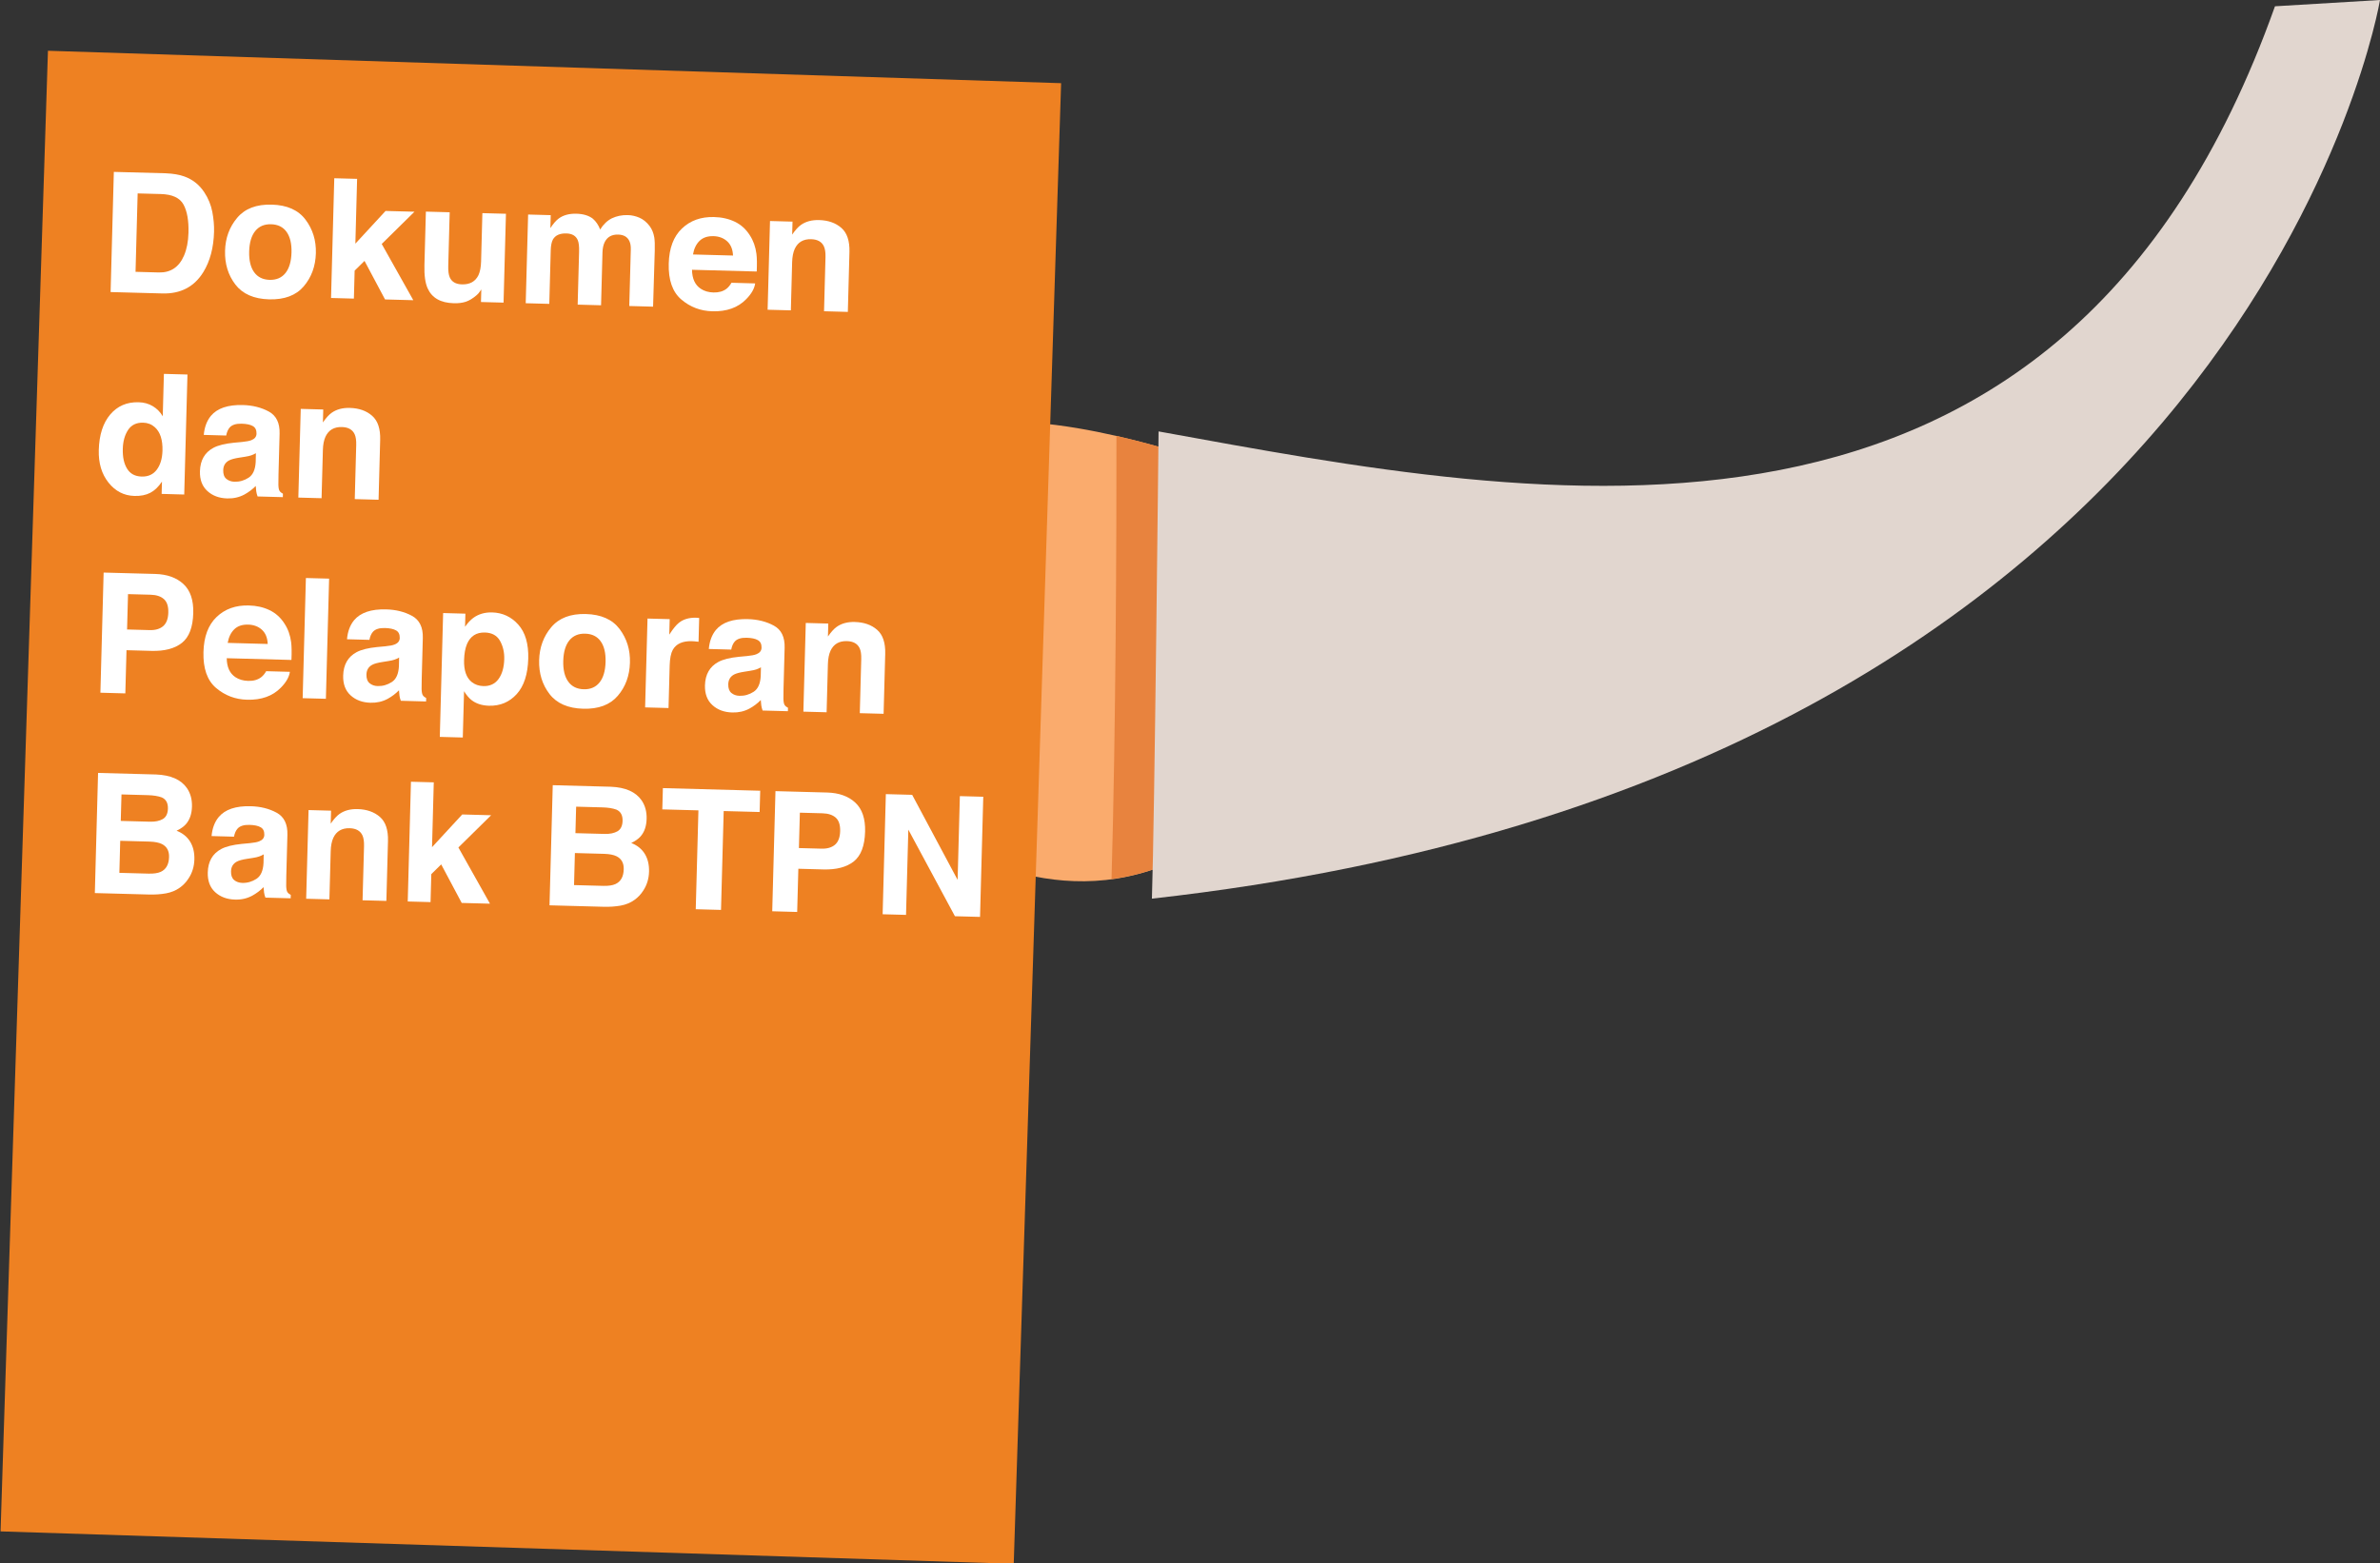 <?xml version="1.0" encoding="utf-8"?>
<!-- Generator: Adobe Illustrator 16.0.0, SVG Export Plug-In . SVG Version: 6.00 Build 0)  -->
<!DOCTYPE svg PUBLIC "-//W3C//DTD SVG 1.0//EN" "http://www.w3.org/TR/2001/REC-SVG-20010904/DTD/svg10.dtd">
<svg version="1.0" id="Layer_1" xmlns="http://www.w3.org/2000/svg" xmlns:xlink="http://www.w3.org/1999/xlink" x="0px" y="0px"
	 width="199.492px" height="131.056px" viewBox="0 0 199.492 131.056" enable-background="new 0 0 199.492 131.056"
	 xml:space="preserve">
<rect x="0" y="0" width="199.492" height="131.056" fill="#333333" stroke="none"/>
<g>
	<path fill="#FAAB6D" d="M98.961,38.004c0,0-16.415-5.404-20.394-0.742c-3.978,4.66-3.133,8.023-1.634,8.727
		c-0.649,4.042-2.758,21.451-0.466,22.972c2.291,1.52,11.644,7.864,21.83,3.278L98.961,38.004z"/>
	<path fill="#E8833E" d="M93.169,73.693c1.665-0.223,3.382-0.67,5.129-1.455l0.663-34.234c0,0-2.298-0.756-5.38-1.459
		C93.587,44.85,93.533,61.041,93.169,73.693z"/>
	<path fill="#E1D6CF" d="M199.492,0c0,0-10.769,65.057-102.939,75.333c0.227-6.565,0.558-39.167,0.558-39.167
		c32.104,5.822,75.659,14.672,93.578-35.639L199.492,0z"/>
</g>
<g>
	
		<rect x="1.986" y="5.594" transform="matrix(1 0.032 -0.032 1 2.212 -1.402)" fill="#EE8122" width="84.924" height="124.121"/>
	<g>
		<path fill="#FFFFFF" d="M15.438,14.788c0.701,0.25,1.262,0.691,1.682,1.324c0.338,0.51,0.563,1.06,0.676,1.645
			c0.111,0.587,0.16,1.145,0.146,1.673c-0.037,1.34-0.337,2.467-0.9,3.382c-0.762,1.231-1.904,1.829-3.428,1.788l-4.343-0.117
			L9.542,14.41l4.343,0.116C14.509,14.553,15.027,14.639,15.438,14.788z M11.538,16.214l-0.177,6.573l1.943,0.053
			c0.995,0.027,1.702-0.444,2.12-1.412c0.229-0.533,0.354-1.169,0.374-1.912c0.028-1.025-0.112-1.816-0.419-2.373
			c-0.308-0.559-0.939-0.851-1.898-0.877L11.538,16.214z"/>
		<path fill="#FFFFFF" d="M25.456,24.008c-0.648,0.758-1.614,1.119-2.895,1.086c-1.278-0.035-2.223-0.449-2.831-1.24
			c-0.607-0.794-0.896-1.736-0.866-2.83c0.028-1.074,0.367-1.995,1.017-2.766c0.65-0.772,1.616-1.14,2.896-1.104
			c1.279,0.034,2.224,0.452,2.83,1.258c0.608,0.806,0.898,1.743,0.869,2.817C26.446,22.321,26.106,23.248,25.456,24.008z
			 M23.929,22.888c0.315-0.396,0.483-0.968,0.505-1.713c0.02-0.746-0.119-1.325-0.413-1.736c-0.295-0.411-0.727-0.624-1.296-0.64
			c-0.568-0.016-1.013,0.174-1.332,0.569c-0.317,0.395-0.487,0.964-0.507,1.71c-0.021,0.746,0.118,1.326,0.414,1.739
			c0.298,0.413,0.731,0.627,1.3,0.643C23.169,23.475,23.611,23.284,23.929,22.888z"/>
		<path fill="#FFFFFF" d="M28.019,14.942l1.914,0.051l-0.146,5.433l2.531-2.742l2.423,0.064l-2.745,2.703l2.648,4.715l-2.37-0.064
			l-1.72-3.231l-0.828,0.817l-0.063,2.344l-1.915-0.052L28.019,14.942z"/>
		<path fill="#FFFFFF" d="M37.693,17.794l-0.12,4.489c-0.012,0.424,0.029,0.744,0.123,0.961c0.167,0.383,0.508,0.582,1.025,0.595
			c0.662,0.019,1.122-0.239,1.383-0.77c0.133-0.288,0.208-0.671,0.221-1.149l0.108-4.053l1.976,0.053l-0.201,7.449l-1.893-0.051
			l0.029-1.053c-0.02,0.021-0.066,0.09-0.143,0.201c-0.076,0.112-0.164,0.211-0.268,0.294c-0.312,0.266-0.609,0.443-0.897,0.538
			c-0.286,0.092-0.62,0.133-1.001,0.122c-1.101-0.029-1.83-0.446-2.19-1.249c-0.201-0.443-0.291-1.09-0.269-1.942l0.122-4.489
			L37.693,17.794z"/>
		<path fill="#FFFFFF" d="M53.595,18.249c0.315,0.136,0.6,0.366,0.85,0.692c0.203,0.266,0.335,0.59,0.398,0.969
			c0.039,0.252,0.052,0.619,0.039,1.103l-0.141,4.694l-1.995-0.055l0.128-4.742c0.007-0.282-0.032-0.516-0.118-0.7
			c-0.163-0.353-0.478-0.533-0.942-0.546c-0.538-0.014-0.916,0.199-1.133,0.641c-0.111,0.234-0.171,0.517-0.181,0.85l-0.119,4.436
			l-1.961-0.054l0.119-4.436c0.013-0.441-0.024-0.764-0.11-0.966c-0.154-0.364-0.471-0.553-0.949-0.566
			c-0.555-0.016-0.934,0.154-1.136,0.51c-0.109,0.203-0.171,0.506-0.182,0.911l-0.12,4.483l-1.976-0.054l0.201-7.435l1.894,0.051
			l-0.029,1.086c0.251-0.381,0.486-0.649,0.705-0.808c0.386-0.282,0.879-0.413,1.48-0.398c0.57,0.015,1.026,0.152,1.37,0.413
			c0.276,0.24,0.482,0.545,0.618,0.912c0.267-0.43,0.593-0.742,0.977-0.938c0.406-0.193,0.855-0.285,1.348-0.271
			C52.958,18.041,53.279,18.113,53.595,18.249z"/>
		<path fill="#FFFFFF" d="M61.597,18.588c0.513,0.246,0.932,0.626,1.255,1.137c0.295,0.451,0.479,0.97,0.553,1.557
			c0.044,0.342,0.052,0.836,0.025,1.479l-5.425-0.146c0.01,0.748,0.255,1.278,0.736,1.593c0.292,0.195,0.646,0.299,1.066,0.31
			c0.442,0.011,0.807-0.093,1.091-0.313c0.153-0.118,0.292-0.285,0.413-0.502l1.988,0.055c-0.063,0.44-0.316,0.882-0.758,1.326
			c-0.686,0.706-1.631,1.043-2.831,1.01c-0.992-0.025-1.857-0.354-2.599-0.986c-0.742-0.631-1.094-1.635-1.057-3.012
			c0.035-1.291,0.402-2.271,1.106-2.939c0.702-0.672,1.599-0.992,2.69-0.963C60.502,18.209,61.082,18.341,61.597,18.588z
			 M58.636,20.191c-0.283,0.277-0.466,0.656-0.549,1.141l3.355,0.09c-0.022-0.52-0.185-0.915-0.487-1.191
			c-0.304-0.275-0.685-0.421-1.145-0.434C59.311,19.783,58.919,19.916,58.636,20.191z"/>
		<path fill="#FFFFFF" d="M70.524,19.105c0.476,0.415,0.703,1.091,0.677,2.025l-0.135,5.016l-1.995-0.055l0.122-4.53
			c0.01-0.392-0.034-0.693-0.132-0.906c-0.179-0.388-0.537-0.589-1.071-0.603c-0.655-0.019-1.112,0.25-1.372,0.804
			c-0.134,0.293-0.208,0.67-0.221,1.13l-0.107,4.031l-1.948-0.052l0.2-7.437l1.887,0.051l-0.029,1.087
			c0.258-0.376,0.503-0.645,0.73-0.808c0.406-0.29,0.917-0.426,1.527-0.41C69.425,18.469,70.047,18.688,70.524,19.105z"/>
		<path fill="#FFFFFF" d="M12.809,34.049c0.347,0.209,0.624,0.49,0.833,0.847l0.096-3.554l1.975,0.054l-0.271,10.06l-1.893-0.052
			l0.027-1.032c-0.289,0.436-0.613,0.748-0.975,0.938s-0.807,0.28-1.334,0.265c-0.87-0.023-1.594-0.393-2.17-1.115
			c-0.574-0.719-0.848-1.631-0.817-2.732c0.034-1.271,0.354-2.264,0.957-2.977c0.606-0.714,1.399-1.057,2.378-1.03
			C12.066,33.73,12.464,33.843,12.809,34.049z M13.146,39.368c0.297-0.401,0.454-0.93,0.473-1.581
			c0.024-0.91-0.188-1.568-0.639-1.973c-0.274-0.244-0.6-0.371-0.974-0.381c-0.569-0.016-0.993,0.188-1.271,0.611
			c-0.278,0.424-0.426,0.955-0.442,1.592c-0.019,0.689,0.103,1.241,0.363,1.66c0.259,0.421,0.664,0.638,1.216,0.654
			C12.423,39.965,12.847,39.771,13.146,39.368z"/>
		<path fill="#FFFFFF" d="M20.282,37.051c0.363-0.037,0.625-0.086,0.783-0.149c0.283-0.11,0.429-0.291,0.436-0.542
			c0.008-0.306-0.095-0.52-0.307-0.641c-0.21-0.123-0.525-0.189-0.939-0.2c-0.467-0.013-0.801,0.093-1.001,0.315
			c-0.143,0.164-0.241,0.391-0.295,0.676l-1.88-0.052c0.06-0.649,0.257-1.18,0.593-1.591c0.535-0.643,1.431-0.946,2.688-0.913
			c0.82,0.022,1.543,0.205,2.17,0.545c0.629,0.341,0.93,0.96,0.905,1.857l-0.092,3.416c-0.007,0.237-0.009,0.525-0.009,0.862
			c0.006,0.254,0.04,0.43,0.101,0.521c0.062,0.094,0.155,0.17,0.28,0.233l-0.008,0.288l-2.117-0.058
			c-0.055-0.151-0.092-0.295-0.111-0.428c-0.019-0.132-0.033-0.282-0.043-0.452c-0.277,0.285-0.596,0.524-0.955,0.721
			c-0.427,0.229-0.907,0.338-1.438,0.324c-0.679-0.02-1.234-0.227-1.666-0.625c-0.432-0.396-0.638-0.947-0.618-1.653
			c0.025-0.915,0.398-1.569,1.121-1.96c0.395-0.213,0.973-0.357,1.733-0.432L20.282,37.051z M21.449,37.992
			c-0.127,0.074-0.255,0.133-0.383,0.177c-0.128,0.046-0.305,0.085-0.526,0.12l-0.446,0.07c-0.417,0.062-0.717,0.143-0.901,0.242
			c-0.312,0.169-0.473,0.44-0.482,0.814c-0.009,0.333,0.077,0.576,0.262,0.729c0.184,0.152,0.409,0.232,0.678,0.24
			c0.426,0.012,0.82-0.101,1.186-0.338c0.365-0.236,0.563-0.68,0.596-1.33L21.449,37.992z"/>
		<path fill="#FFFFFF" d="M31.189,34.853c0.477,0.415,0.704,1.091,0.677,2.024l-0.134,5.017l-1.996-0.054l0.122-4.531
			c0.011-0.392-0.033-0.693-0.131-0.906c-0.18-0.388-0.536-0.59-1.07-0.604c-0.656-0.018-1.113,0.252-1.373,0.805
			c-0.135,0.292-0.209,0.67-0.22,1.129l-0.11,4.032l-1.947-0.053l0.201-7.435l1.887,0.051l-0.029,1.086
			c0.258-0.376,0.502-0.645,0.73-0.807c0.407-0.29,0.916-0.428,1.528-0.411C30.092,34.217,30.712,34.435,31.189,34.853z"/>
		<path fill="#FFFFFF" d="M15.247,53.892c-0.604,0.478-1.452,0.7-2.547,0.671l-2.097-0.057l-0.098,3.621L8.415,58.07l0.271-10.072
			l4.325,0.116c0.998,0.028,1.785,0.31,2.363,0.844c0.58,0.536,0.854,1.349,0.825,2.436C16.167,52.583,15.851,53.416,15.247,53.892z
			 M13.737,50.221c-0.26-0.23-0.631-0.352-1.11-0.365l-1.896-0.051l-0.08,2.965l1.897,0.052c0.479,0.013,0.855-0.099,1.129-0.332
			c0.272-0.235,0.417-0.614,0.431-1.138C14.122,50.827,13.998,50.451,13.737,50.221z"/>
		<path fill="#FFFFFF" d="M22.595,51.15c0.512,0.246,0.934,0.625,1.257,1.137c0.294,0.449,0.478,0.968,0.553,1.557
			c0.042,0.342,0.052,0.836,0.024,1.479l-5.424-0.146c0.009,0.748,0.254,1.279,0.734,1.594c0.294,0.193,0.648,0.297,1.066,0.308
			c0.443,0.013,0.809-0.093,1.092-0.312c0.153-0.119,0.292-0.285,0.414-0.502l1.988,0.054c-0.065,0.44-0.316,0.882-0.758,1.327
			c-0.688,0.706-1.631,1.043-2.831,1.012c-0.992-0.027-1.857-0.357-2.601-0.988c-0.74-0.632-1.092-1.635-1.055-3.012
			c0.034-1.29,0.402-2.271,1.105-2.941c0.702-0.67,1.6-0.99,2.691-0.961C21.5,50.771,22.082,50.902,22.595,51.15z M19.636,52.754
			c-0.283,0.277-0.466,0.656-0.551,1.139l3.355,0.091c-0.021-0.519-0.183-0.915-0.484-1.19c-0.307-0.277-0.688-0.42-1.146-0.433
			C20.31,52.347,19.919,52.477,19.636,52.754z"/>
		<path fill="#FFFFFF" d="M27.316,58.58l-1.947-0.053l0.271-10.072l1.946,0.052L27.316,58.58z"/>
		<path fill="#FFFFFF" d="M32.288,54.18c0.363-0.035,0.624-0.085,0.782-0.15c0.284-0.109,0.429-0.291,0.436-0.542
			c0.008-0.306-0.093-0.519-0.306-0.64c-0.211-0.122-0.525-0.189-0.939-0.201c-0.467-0.012-0.801,0.094-1,0.315
			c-0.145,0.165-0.242,0.391-0.297,0.677l-1.879-0.051c0.058-0.65,0.256-1.181,0.592-1.592c0.536-0.641,1.432-0.945,2.689-0.911
			c0.818,0.021,1.543,0.202,2.17,0.543s0.929,0.96,0.904,1.856l-0.092,3.418c-0.006,0.236-0.01,0.524-0.01,0.861
			c0.007,0.255,0.042,0.43,0.104,0.522c0.061,0.092,0.154,0.171,0.279,0.233l-0.007,0.287l-2.118-0.059
			c-0.057-0.15-0.094-0.293-0.112-0.427c-0.018-0.132-0.032-0.282-0.042-0.452c-0.278,0.285-0.597,0.525-0.956,0.721
			c-0.427,0.229-0.907,0.338-1.438,0.323c-0.678-0.019-1.233-0.226-1.666-0.624c-0.432-0.396-0.637-0.947-0.618-1.654
			c0.025-0.915,0.398-1.568,1.12-1.959c0.397-0.213,0.975-0.357,1.734-0.432L32.288,54.18z M33.454,55.121
			c-0.126,0.074-0.255,0.135-0.383,0.177c-0.127,0.046-0.304,0.085-0.527,0.119L32.1,55.488c-0.417,0.063-0.717,0.143-0.901,0.242
			c-0.313,0.17-0.473,0.439-0.483,0.814c-0.009,0.332,0.079,0.576,0.263,0.729s0.408,0.234,0.677,0.24
			c0.425,0.012,0.82-0.102,1.186-0.338c0.366-0.236,0.563-0.68,0.596-1.33L33.454,55.121z"/>
		<path fill="#FFFFFF" d="M43.442,52.36c0.59,0.659,0.869,1.609,0.836,2.853c-0.036,1.313-0.36,2.305-0.971,2.977
			c-0.614,0.673-1.389,0.996-2.323,0.971c-0.596-0.016-1.087-0.178-1.474-0.484c-0.211-0.17-0.416-0.414-0.613-0.734l-0.105,3.882
			l-1.927-0.052l0.279-10.381l1.866,0.051l-0.029,1.1c0.219-0.317,0.45-0.566,0.693-0.747c0.445-0.321,0.969-0.472,1.569-0.457
			C42.119,51.361,42.852,51.702,43.442,52.36z M41.91,53.721c-0.253-0.449-0.676-0.682-1.27-0.697
			c-0.714-0.02-1.213,0.302-1.497,0.965c-0.148,0.352-0.229,0.801-0.244,1.348c-0.023,0.865,0.191,1.48,0.647,1.844
			c0.271,0.212,0.593,0.322,0.972,0.334c0.548,0.014,0.972-0.185,1.271-0.596c0.299-0.41,0.458-0.965,0.477-1.662
			C42.281,54.682,42.163,54.17,41.91,53.721z"/>
		<path fill="#FFFFFF" d="M51.784,58.327c-0.649,0.759-1.615,1.121-2.895,1.087c-1.28-0.034-2.224-0.447-2.832-1.24
			c-0.607-0.795-0.896-1.736-0.867-2.829c0.029-1.073,0.368-1.997,1.018-2.768c0.65-0.771,1.615-1.138,2.896-1.104
			c1.28,0.035,2.224,0.454,2.831,1.258c0.607,0.806,0.897,1.744,0.867,2.819C52.772,56.643,52.435,57.568,51.784,58.327z
			 M50.255,57.208c0.316-0.396,0.483-0.967,0.504-1.713c0.021-0.747-0.117-1.325-0.411-1.736s-0.727-0.623-1.296-0.638
			c-0.568-0.017-1.013,0.173-1.332,0.566c-0.318,0.395-0.486,0.965-0.508,1.711c-0.02,0.746,0.119,1.326,0.416,1.738
			c0.297,0.414,0.73,0.629,1.299,0.645C49.496,57.796,49.938,57.605,50.255,57.208z"/>
		<path fill="#FFFFFF" d="M58.44,51.79c0.023,0.003,0.079,0.008,0.166,0.015l-0.054,1.994c-0.122-0.016-0.23-0.027-0.327-0.035
			c-0.095-0.007-0.173-0.012-0.232-0.014c-0.783-0.021-1.315,0.22-1.599,0.723c-0.158,0.283-0.245,0.723-0.262,1.32l-0.096,3.561
			l-1.962-0.053l0.201-7.448l1.858,0.05l-0.034,1.297c0.314-0.488,0.585-0.819,0.813-0.996c0.372-0.295,0.852-0.436,1.435-0.42
			C58.384,51.785,58.415,51.787,58.44,51.79z"/>
		<path fill="#FFFFFF" d="M62.614,54.996c0.363-0.035,0.625-0.086,0.783-0.15c0.283-0.11,0.428-0.291,0.436-0.543
			c0.008-0.304-0.094-0.518-0.307-0.639c-0.21-0.123-0.524-0.189-0.939-0.2c-0.467-0.013-0.801,0.093-1,0.315
			c-0.144,0.165-0.242,0.389-0.295,0.675l-1.88-0.05c0.059-0.65,0.257-1.182,0.591-1.592c0.536-0.642,1.432-0.945,2.689-0.912
			c0.821,0.022,1.543,0.205,2.17,0.545c0.628,0.34,0.93,0.959,0.905,1.857l-0.092,3.416c-0.007,0.236-0.009,0.523-0.009,0.861
			c0.006,0.254,0.041,0.43,0.101,0.521c0.063,0.092,0.155,0.171,0.282,0.234l-0.008,0.286l-2.119-0.057
			c-0.055-0.151-0.092-0.295-0.111-0.427c-0.019-0.133-0.033-0.283-0.043-0.452c-0.277,0.284-0.596,0.524-0.955,0.72
			c-0.427,0.229-0.907,0.338-1.438,0.323c-0.68-0.019-1.236-0.226-1.666-0.623c-0.433-0.397-0.638-0.948-0.619-1.653
			c0.025-0.916,0.398-1.569,1.121-1.961c0.396-0.213,0.973-0.357,1.733-0.432L62.614,54.996z M63.782,55.937
			c-0.128,0.075-0.256,0.135-0.384,0.179c-0.128,0.045-0.305,0.084-0.526,0.118l-0.446,0.071c-0.416,0.063-0.718,0.143-0.901,0.242
			c-0.312,0.17-0.472,0.441-0.482,0.814c-0.008,0.333,0.078,0.576,0.262,0.729c0.184,0.153,0.409,0.233,0.678,0.24
			c0.426,0.012,0.82-0.102,1.186-0.337c0.365-0.236,0.564-0.681,0.596-1.332L63.782,55.937z"/>
		<path fill="#FFFFFF" d="M73.521,52.798c0.477,0.415,0.704,1.09,0.678,2.024l-0.135,5.016l-1.996-0.053l0.122-4.531
			c0.011-0.391-0.033-0.693-0.131-0.906c-0.18-0.388-0.536-0.588-1.07-0.603c-0.655-0.019-1.113,0.249-1.373,0.804
			c-0.134,0.292-0.209,0.67-0.221,1.13l-0.108,4.031l-1.948-0.052l0.201-7.436l1.887,0.051l-0.029,1.087
			c0.258-0.376,0.503-0.646,0.73-0.808c0.407-0.291,0.916-0.428,1.528-0.41C72.424,52.163,73.045,52.381,73.521,52.798z"/>
		<path fill="#FFFFFF" d="M15.67,66.068c0.297,0.436,0.437,0.951,0.421,1.549c-0.017,0.615-0.185,1.105-0.507,1.471
			c-0.179,0.205-0.44,0.389-0.783,0.553c0.51,0.199,0.888,0.508,1.14,0.92c0.25,0.412,0.367,0.906,0.352,1.486
			c-0.016,0.597-0.18,1.129-0.49,1.594c-0.198,0.31-0.444,0.568-0.734,0.773c-0.329,0.237-0.713,0.396-1.152,0.476
			s-0.916,0.111-1.428,0.098l-4.539-0.122L8.22,64.794l4.867,0.131C14.314,64.976,15.177,65.356,15.67,66.068z M10.183,66.597
			l-0.061,2.22l2.449,0.066c0.437,0.012,0.793-0.061,1.072-0.219c0.275-0.16,0.42-0.452,0.432-0.875
			c0.013-0.471-0.159-0.785-0.516-0.943c-0.309-0.114-0.704-0.177-1.187-0.189L10.183,66.597z M10.077,70.484l-0.072,2.686
			l2.446,0.066c0.436,0.012,0.778-0.039,1.024-0.15c0.447-0.207,0.679-0.619,0.695-1.24c0.015-0.523-0.189-0.889-0.611-1.096
			c-0.237-0.116-0.571-0.182-1.003-0.199L10.077,70.484z"/>
		<path fill="#FFFFFF" d="M20.937,70.682c0.364-0.036,0.625-0.086,0.782-0.15c0.284-0.111,0.429-0.291,0.436-0.541
			c0.008-0.307-0.093-0.521-0.306-0.641c-0.211-0.123-0.524-0.19-0.939-0.201c-0.467-0.012-0.801,0.093-1,0.316
			c-0.145,0.164-0.242,0.389-0.296,0.674l-1.88-0.051c0.059-0.648,0.256-1.18,0.594-1.59c0.534-0.643,1.43-0.946,2.688-0.912
			c0.819,0.021,1.543,0.203,2.17,0.543c0.628,0.341,0.929,0.961,0.904,1.857l-0.092,3.418c-0.006,0.236-0.009,0.523-0.01,0.859
			c0.008,0.256,0.042,0.432,0.102,0.523c0.063,0.093,0.156,0.17,0.281,0.232l-0.007,0.287l-2.118-0.057
			c-0.056-0.152-0.093-0.295-0.112-0.426c-0.019-0.134-0.032-0.284-0.042-0.453c-0.278,0.285-0.597,0.523-0.955,0.719
			c-0.428,0.231-0.908,0.34-1.438,0.324c-0.679-0.018-1.233-0.227-1.667-0.623c-0.431-0.396-0.637-0.947-0.617-1.654
			c0.024-0.915,0.397-1.568,1.12-1.959c0.396-0.213,0.974-0.356,1.733-0.432L20.937,70.682z M22.103,71.621
			c-0.125,0.075-0.255,0.135-0.383,0.178c-0.127,0.046-0.304,0.086-0.525,0.12l-0.447,0.07c-0.416,0.062-0.717,0.143-0.901,0.242
			c-0.312,0.169-0.473,0.44-0.482,0.813c-0.009,0.334,0.079,0.576,0.261,0.73c0.185,0.152,0.41,0.232,0.68,0.239
			c0.425,0.013,0.819-0.101,1.185-0.337s0.564-0.68,0.597-1.332L22.103,71.621z"/>
		<path fill="#FFFFFF" d="M31.844,68.482c0.476,0.415,0.703,1.09,0.677,2.025l-0.135,5.016L30.39,75.47l0.123-4.53
			c0.01-0.391-0.034-0.694-0.132-0.906c-0.18-0.389-0.537-0.589-1.071-0.604c-0.653-0.018-1.112,0.25-1.371,0.804
			c-0.135,0.292-0.209,0.67-0.22,1.13l-0.109,4.031l-1.947-0.053l0.2-7.434l1.886,0.051l-0.029,1.086
			c0.259-0.375,0.503-0.646,0.73-0.808c0.407-0.29,0.917-0.427,1.529-0.411C30.744,67.848,31.366,68.066,31.844,68.482z"/>
		<path fill="#FFFFFF" d="M34.446,65.533l1.913,0.051l-0.146,5.435l2.532-2.743l2.422,0.065l-2.744,2.702l2.647,4.713l-2.369-0.063
			l-1.72-3.231l-0.829,0.817l-0.063,2.344l-1.912-0.052L34.446,65.533z"/>
		<path fill="#FFFFFF" d="M53.78,67.094c0.297,0.436,0.436,0.952,0.42,1.549c-0.016,0.615-0.184,1.105-0.506,1.471
			c-0.179,0.205-0.441,0.389-0.783,0.553c0.51,0.2,0.888,0.508,1.14,0.92c0.25,0.412,0.367,0.907,0.352,1.486
			c-0.016,0.598-0.18,1.129-0.49,1.594c-0.198,0.311-0.444,0.568-0.734,0.773c-0.329,0.238-0.713,0.396-1.153,0.477
			c-0.439,0.079-0.916,0.111-1.427,0.098l-4.538-0.122l0.271-10.071l4.866,0.131C52.426,66.002,53.286,66.381,53.78,67.094z
			 M48.292,67.623l-0.06,2.22l2.449,0.065c0.437,0.012,0.792-0.061,1.071-0.219c0.276-0.16,0.421-0.451,0.432-0.875
			c0.014-0.47-0.158-0.784-0.514-0.943c-0.31-0.113-0.705-0.178-1.188-0.189L48.292,67.623z M48.188,71.51l-0.072,2.687l2.446,0.065
			c0.436,0.012,0.777-0.039,1.024-0.15c0.448-0.207,0.679-0.619,0.695-1.239c0.015-0.524-0.188-0.89-0.611-1.097
			c-0.237-0.115-0.571-0.182-1.003-0.198L48.188,71.51z"/>
		<path fill="#FFFFFF" d="M63.721,66.287l-0.048,1.783l-3.013-0.08l-0.224,8.288l-2.118-0.058l0.224-8.288l-3.027-0.081l0.048-1.784
			L63.721,66.287z"/>
		<path fill="#FFFFFF" d="M71.562,72.215c-0.604,0.477-1.453,0.699-2.548,0.67l-2.097-0.057l-0.098,3.622l-2.091-0.058l0.271-10.071
			l4.324,0.116c0.999,0.027,1.786,0.309,2.364,0.844c0.58,0.535,0.854,1.348,0.825,2.437C72.48,70.906,72.164,71.738,71.562,72.215z
			 M70.052,68.543c-0.262-0.23-0.631-0.352-1.111-0.365l-1.896-0.051l-0.08,2.966l1.896,0.051c0.48,0.013,0.856-0.099,1.129-0.331
			c0.273-0.234,0.418-0.613,0.432-1.137C70.435,69.15,70.312,68.774,70.052,68.543z"/>
		<path fill="#FFFFFF" d="M74.252,66.571l2.206,0.059l3.81,7.13l0.188-7.021l1.962,0.053l-0.271,10.072l-2.104-0.057l-3.906-7.258
			l-0.193,7.146l-1.961-0.053L74.252,66.571z"/>
	</g>
</g>
</svg>

